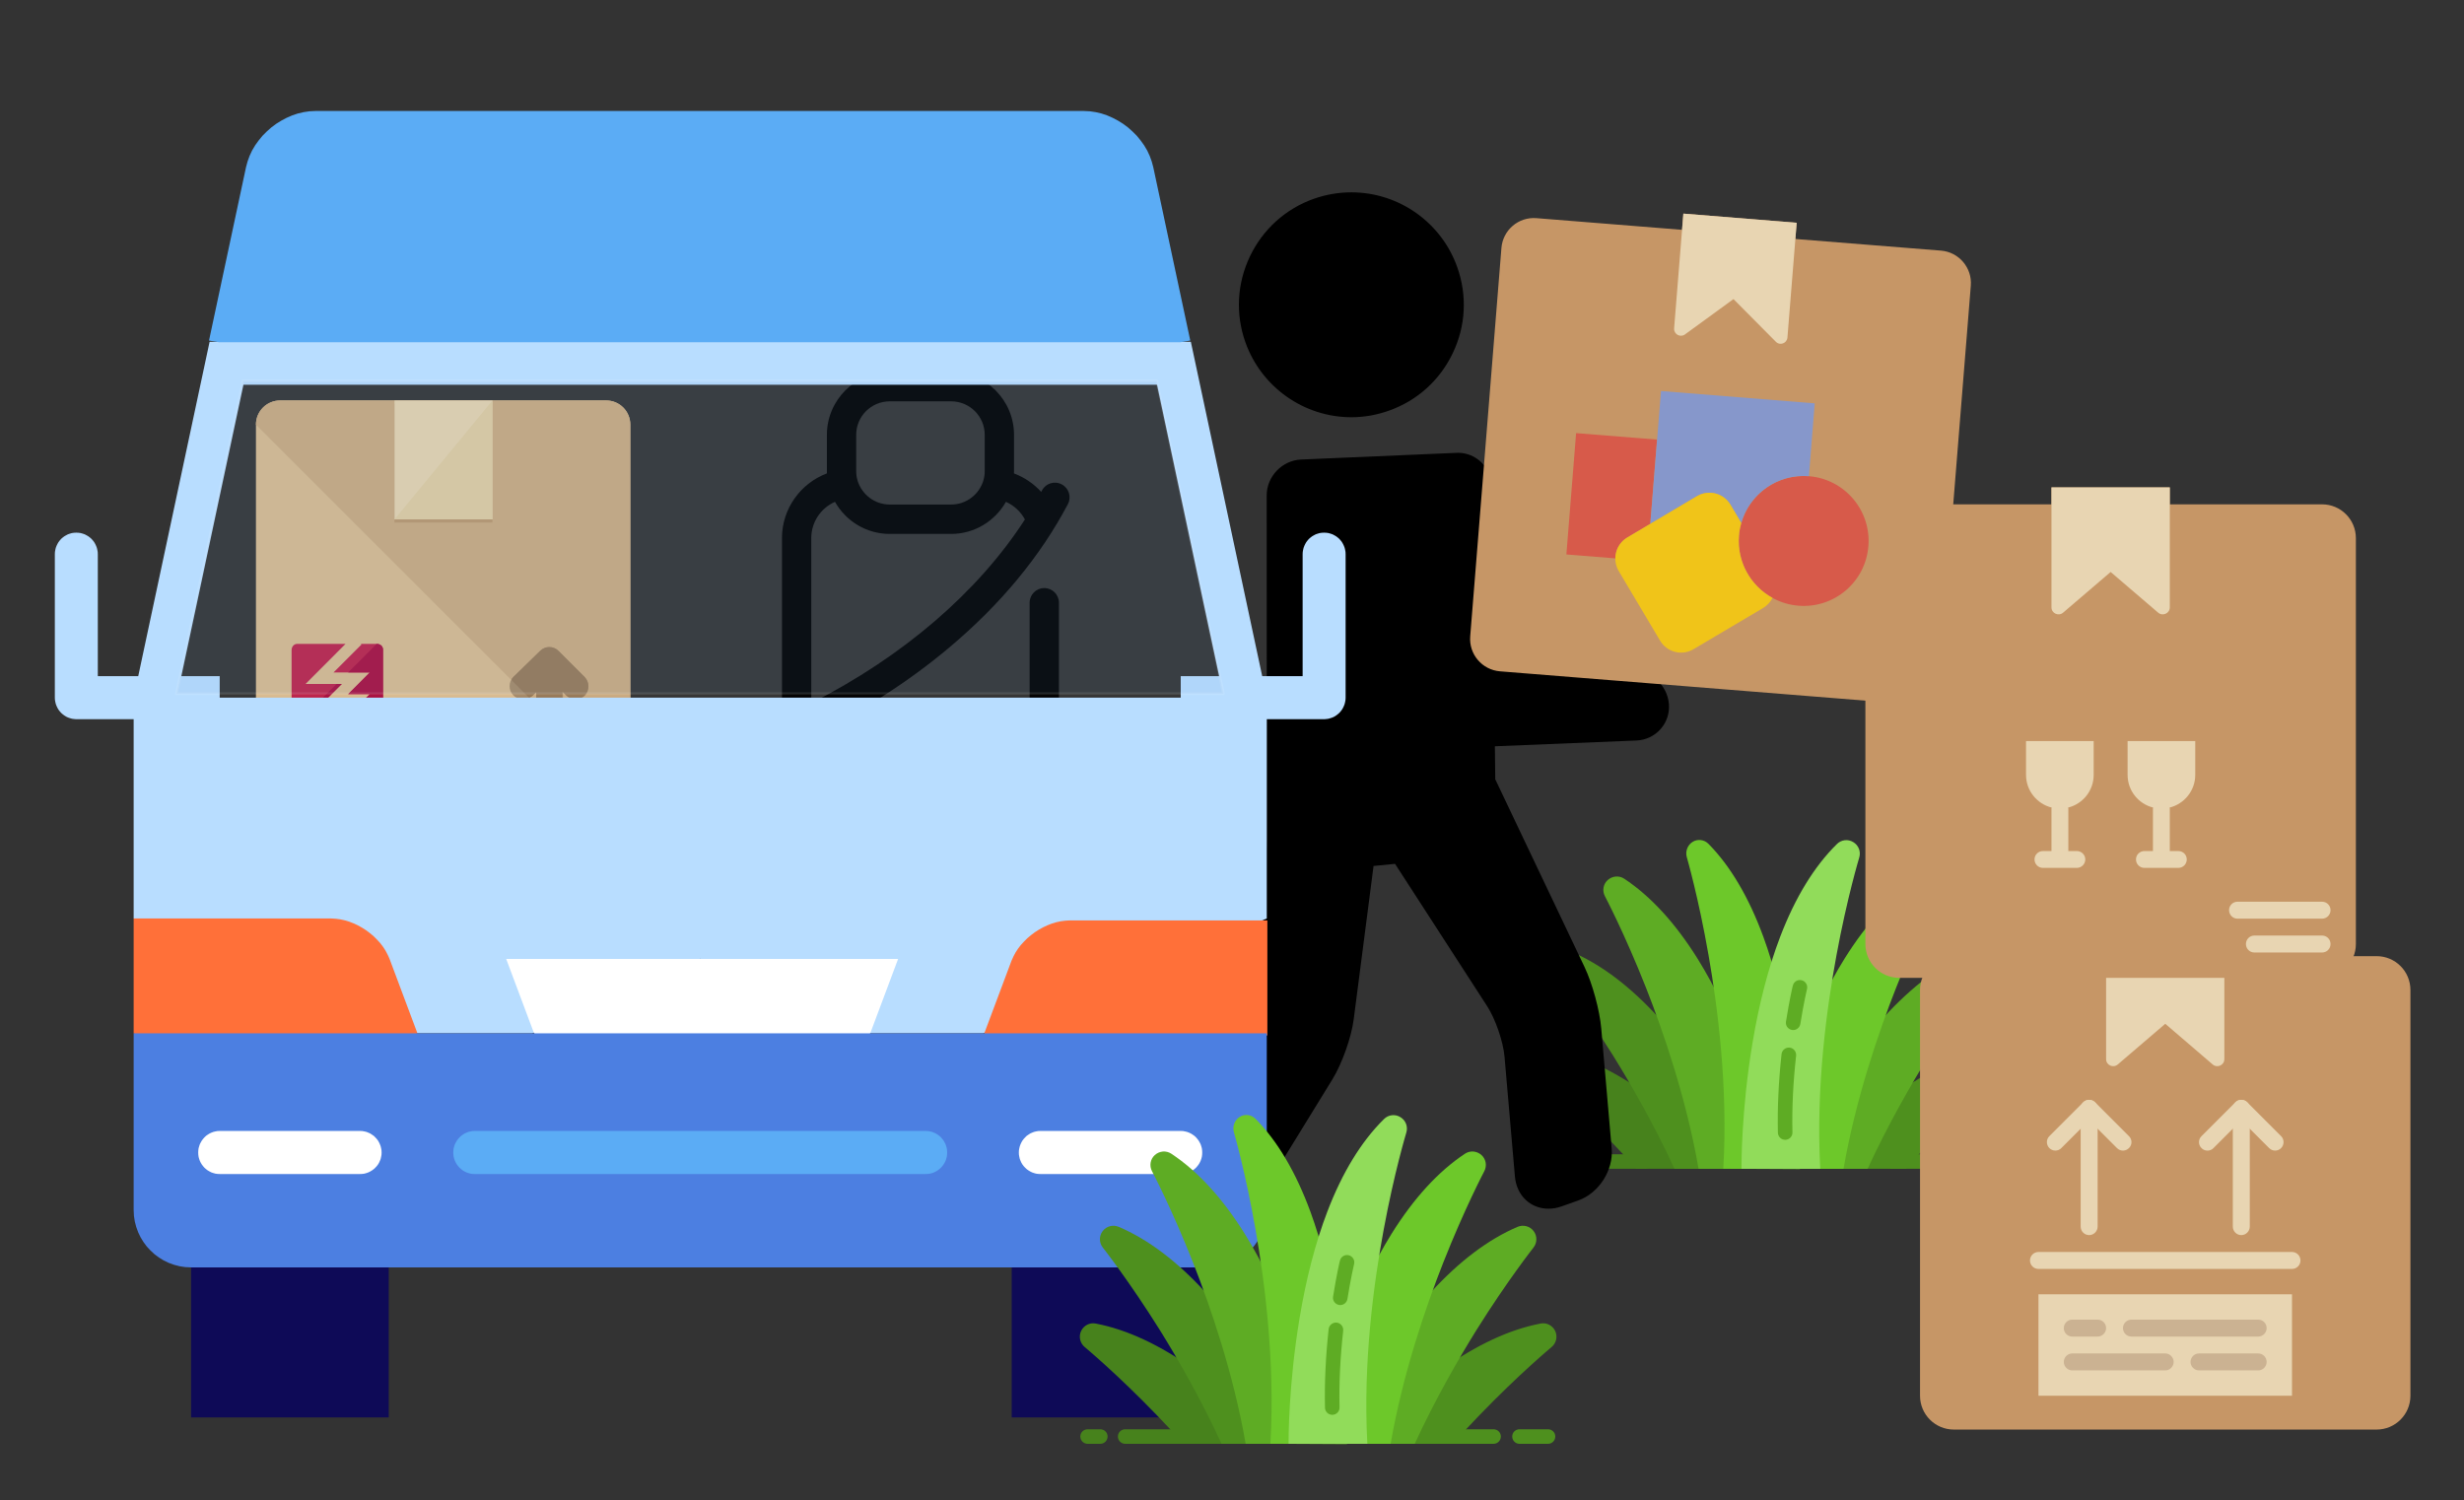 <?xml version="1.0" encoding="UTF-8"?>
<!DOCTYPE svg PUBLIC "-//W3C//DTD SVG 1.1//EN" "http://www.w3.org/Graphics/SVG/1.1/DTD/svg11.dtd">
<svg version="1.2" width="255.7mm" height="155.7mm" viewBox="0 0 25570 15570" preserveAspectRatio="xMidYMid" fill-rule="evenodd" stroke-width="28.222" stroke-linejoin="round" xmlns="http://www.w3.org/2000/svg" xmlns:ooo="http://xml.openoffice.org/svg/export" xmlns:xlink="http://www.w3.org/1999/xlink" xmlns:presentation="http://sun.com/xmlns/staroffice/presentation" xmlns:smil="http://www.w3.org/2001/SMIL20/" xmlns:anim="urn:oasis:names:tc:opendocument:xmlns:animation:1.0" xml:space="preserve">
 <rect x="0" y="0" width="25570" height="15570" fill="#333333" stroke="none"/>
 <defs class="ClipPathGroup">
  <clipPath id="presentation_clip_path" clipPathUnits="userSpaceOnUse">
   <rect x="0" y="0" width="25570" height="15570"/>
  </clipPath>
  <clipPath id="presentation_clip_path_shrink" clipPathUnits="userSpaceOnUse">
   <rect x="25" y="15" width="25519" height="15539"/>
  </clipPath>
 </defs>
 <defs class="TextShapeIndex">
  <g ooo:slide="id1" ooo:id-list="id3 id4 id5 id6 id7 id8 id9 id10 id11 id12 id13 id14 id15 id16 id17 id18 id19 id20 id21 id22 id23 id24 id25 id26 id27 id28 id29 id30 id31 id32 id33 id34 id35"/>
 </defs>
 <defs class="EmbeddedBulletChars">
  <g id="bullet-char-template-57356" transform="scale(0,-0)">
   <path d="M 580,1141 L 1163,571 580,0 -4,571 580,1141 Z"/>
  </g>
  <g id="bullet-char-template-57354" transform="scale(0,-0)">
   <path d="M 8,1128 L 1137,1128 1137,0 8,0 8,1128 Z"/>
  </g>
  <g id="bullet-char-template-10146" transform="scale(0,-0)">
   <path d="M 174,0 L 602,739 174,1481 1456,739 174,0 Z M 1358,739 L 309,1346 659,739 1358,739 Z"/>
  </g>
  <g id="bullet-char-template-10132" transform="scale(0,-0)">
   <path d="M 2015,739 L 1276,0 717,0 1260,543 174,543 174,936 1260,936 717,1481 1274,1481 2015,739 Z"/>
  </g>
  <g id="bullet-char-template-10007" transform="scale(0,-0)">
   <path d="M 0,-2 C -7,14 -16,27 -25,37 L 356,567 C 262,823 215,952 215,954 215,979 228,992 255,992 264,992 276,990 289,987 310,991 331,999 354,1012 L 381,999 492,748 772,1049 836,1024 860,1049 C 881,1039 901,1025 922,1006 886,937 835,863 770,784 769,783 710,716 594,584 L 774,223 C 774,196 753,168 711,139 L 727,119 C 717,90 699,76 672,76 641,76 570,178 457,381 L 164,-76 C 142,-110 111,-127 72,-127 30,-127 9,-110 8,-76 1,-67 -2,-52 -2,-32 -2,-23 -1,-13 0,-2 Z"/>
  </g>
  <g id="bullet-char-template-10004" transform="scale(0,-0)">
   <path d="M 285,-33 C 182,-33 111,30 74,156 52,228 41,333 41,471 41,549 55,616 82,672 116,743 169,778 240,778 293,778 328,747 346,684 L 369,508 C 377,444 397,411 428,410 L 1163,1116 C 1174,1127 1196,1133 1229,1133 1271,1133 1292,1118 1292,1087 L 1292,965 C 1292,929 1282,901 1262,881 L 442,47 C 390,-6 338,-33 285,-33 Z"/>
  </g>
  <g id="bullet-char-template-9679" transform="scale(0,-0)">
   <path d="M 813,0 C 632,0 489,54 383,161 276,268 223,411 223,592 223,773 276,916 383,1023 489,1130 632,1184 813,1184 992,1184 1136,1130 1245,1023 1353,916 1407,772 1407,592 1407,412 1353,268 1245,161 1136,54 992,0 813,0 Z"/>
  </g>
  <g id="bullet-char-template-8226" transform="scale(0,-0)">
   <path d="M 346,457 C 273,457 209,483 155,535 101,586 74,649 74,723 74,796 101,859 155,911 209,963 273,989 346,989 419,989 480,963 531,910 582,859 608,796 608,723 608,648 583,586 532,535 482,483 420,457 346,457 Z"/>
  </g>
  <g id="bullet-char-template-8211" transform="scale(0,-0)">
   <path d="M -4,459 L 1135,459 1135,606 -4,606 -4,459 Z"/>
  </g>
  <g id="bullet-char-template-61548" transform="scale(0,-0)">
   <path d="M 173,740 C 173,903 231,1043 346,1159 462,1274 601,1332 765,1332 928,1332 1067,1274 1183,1159 1299,1043 1357,903 1357,740 1357,577 1299,437 1183,322 1067,206 928,148 765,148 601,148 462,206 346,322 231,437 173,577 173,740 Z"/>
  </g>
 </defs>
 <defs class="TextEmbeddedBitmaps"/>
 <g>
  <g id="id2" class="Master_Slide">
   <g id="bg-id2" class="Background"/>
   <g id="bo-id2" class="BackgroundObjects"/>
  </g>
 </g>
 <g class="SlideGroup">
  <g>
   <g id="container-id1">
    <g id="id1" class="Slide" clip-path="url(#presentation_clip_path)">
     <g class="Page">
      <g class="Graphic">
       <g id="id3">
        <rect class="BoundingBox" stroke="none" fill="none" x="15906" y="7952" width="4947" height="4947"/>
        <defs>
         <clipPath id="clip_path_1" clipPathUnits="userSpaceOnUse">
          <path d="M 15906,7952 L 20852,7952 20852,12898 15906,12898 15906,7952 Z"/>
         </clipPath>
        </defs>
        <g clip-path="url(#clip_path_1)">
         <path fill="rgb(71,130,28)" stroke="none" d="M 15919,10959 C 15947,10901 16009,10869 16072,10882 16396,10944 16739,11105 17094,11358 17372,11557 17658,11815 17945,12123 17947,12125 17949,12128 17952,12130 L 16983,12130 C 16887,12024 16796,11927 16713,11841 16289,11401 15960,11129 15957,11126 15908,11086 15892,11017 15919,10959 L 15919,10959 Z"/>
         <path fill="rgb(78,144,30)" stroke="none" d="M 16143,9922 C 16182,9871 16250,9853 16309,9878 16612,10007 16915,10235 17209,10557 17439,10810 17666,11121 17882,11482 18023,11717 18141,11942 18232,12130 L 17377,12130 C 17163,11666 16926,11255 16736,10949 16412,10432 16147,10097 16145,10094 16105,10044 16104,9973 16143,9922 L 16143,9922 Z"/>
         <path fill="rgb(94,172,36)" stroke="none" d="M 16684,9133 C 16732,9090 16802,9084 16855,9119 17130,9301 17386,9580 17617,9950 17798,10241 17964,10588 18111,10982 18299,11485 18406,11931 18449,12130 L 17627,12130 C 17500,11403 17265,10717 17081,10250 16857,9683 16657,9305 16655,9301 16625,9245 16637,9175 16684,9133 L 16684,9133 Z"/>
         <path fill="rgb(109,200,42)" stroke="none" d="M 17883,12129 C 17883,12124 17884,12119 17884,12115 17932,11290 17827,10461 17730,9911 17625,9310 17506,8901 17505,8897 17487,8836 17512,8770 17565,8737 17618,8704 17686,8713 17730,8758 17958,8989 18149,9314 18299,9722 18416,10041 18508,10414 18574,10830 18683,11525 18679,12097 18678,12133 L 17883,12129 17883,12129 Z"/>
         <path fill="rgb(78,144,30)" stroke="none" d="M 20839,10959 C 20811,10901 20749,10869 20686,10882 20362,10944 20019,11105 19664,11358 19386,11557 19100,11815 18813,12123 18811,12125 18809,12128 18806,12130 L 19775,12130 C 19871,12024 19962,11927 20045,11841 20469,11401 20798,11129 20801,11126 20850,11086 20866,11017 20839,10959 L 20839,10959 Z"/>
         <path fill="rgb(94,172,36)" stroke="none" d="M 20615,9922 C 20576,9871 20508,9853 20449,9878 20146,10007 19843,10235 19549,10557 19319,10810 19092,11121 18876,11482 18735,11717 18617,11942 18526,12130 L 19381,12130 C 19595,11666 19832,11255 20022,10949 20346,10432 20611,10097 20613,10094 20653,10044 20654,9973 20615,9922 L 20615,9922 Z"/>
         <path fill="rgb(109,200,42)" stroke="none" d="M 20074,9133 C 20026,9090 19956,9084 19903,9119 19628,9301 19372,9580 19141,9950 18960,10241 18794,10588 18647,10982 18459,11485 18352,11931 18309,12130 L 19131,12130 C 19258,11403 19493,10717 19677,10250 19901,9683 20101,9305 20103,9301 20133,9245 20121,9175 20074,9133 L 20074,9133 Z"/>
         <path fill="rgb(145,220,90)" stroke="none" d="M 18890,12130 C 18890,12125 18890,12120 18889,12115 18844,11291 18956,10463 19058,9913 19169,9312 19293,8904 19294,8900 19313,8839 19288,8773 19233,8740 19179,8706 19108,8714 19063,8759 18828,8990 18630,9313 18474,9721 18352,10040 18255,10412 18186,10827 18070,11523 18072,12094 18072,12130 L 18890,12130 18890,12130 18890,12130 Z"/>
         <path fill="rgb(71,130,28)" stroke="none" d="M 17067,12130 L 16377,12130 C 16335,12130 16301,12096 16301,12054 16301,12012 16335,11979 16377,11979 L 17067,11979 C 17109,11979 17143,12012 17143,12054 17143,12096 17109,12130 17067,12130 L 17067,12130 Z"/>
         <path fill="rgb(71,130,28)" stroke="none" d="M 16118,12130 L 15987,12130 C 15945,12130 15911,12096 15911,12054 15911,12012 15945,11979 15987,11979 L 16118,11979 C 16160,11979 16194,12012 16194,12054 16194,12096 16160,12130 16118,12130 L 16118,12130 Z"/>
         <path fill="rgb(78,144,30)" stroke="none" d="M 20199,12130 L 19641,12130 C 19599,12130 19565,12096 19565,12054 19565,12012 19599,11979 19641,11979 L 20199,11979 C 20241,11979 20275,12012 20275,12054 20275,12096 20241,12130 20199,12130 L 20199,12130 Z"/>
         <path fill="rgb(78,144,30)" stroke="none" d="M 20765,12130 L 20468,12130 C 20427,12130 20393,12096 20393,12054 20393,12012 20427,11979 20468,11979 L 20765,11979 C 20806,11979 20840,12012 20840,12054 20840,12096 20806,12130 20765,12130 L 20765,12130 Z"/>
         <path fill="rgb(94,172,36)" stroke="none" d="M 18526,11829 C 18485,11829 18451,11797 18450,11755 18444,11499 18457,11224 18488,10939 18493,10898 18530,10868 18572,10872 18613,10877 18643,10914 18639,10956 18608,11234 18595,11502 18601,11752 18602,11794 18569,11828 18527,11829 18527,11829 18526,11829 18526,11829 L 18526,11829 Z"/>
         <path fill="rgb(94,172,36)" stroke="none" d="M 18609,10690 C 18605,10690 18601,10690 18597,10689 18555,10682 18527,10644 18534,10602 18570,10375 18603,10235 18605,10229 18615,10188 18655,10163 18696,10173 18737,10183 18762,10223 18752,10264 18752,10265 18718,10406 18683,10626 18677,10663 18645,10690 18609,10690 L 18609,10690 Z"/>
        </g>
       </g>
      </g>
      <g class="Graphic">
       <g id="id4">
        <rect class="BoundingBox" stroke="none" fill="none" x="6552" y="3852" width="6001" height="6001"/>
        <path fill="rgb(0,0,0)" stroke="none" d="M 10115,9691 C 10115,9775 10047,9844 9963,9844 L 9141,9844 C 9057,9844 8989,9775 8989,9691 8989,9607 9057,9539 9141,9539 L 9963,9539 C 10047,9539 10115,9607 10115,9691 Z M 11457,8238 L 11457,8676 C 11457,9002 11193,9267 10867,9267 L 8237,9267 C 7911,9267 7647,9002 7647,8676 L 7647,8238 C 7647,8154 7715,8086 7799,8086 L 7839,8086 C 7839,8082 7839,8077 7839,8073 L 7839,7665 C 7838,7656 7839,7647 7840,7638 7844,7616 7852,7595 7864,7577 7876,7559 7892,7543 7911,7532 7919,7527 7927,7523 7936,7520 7996,7495 8056,7469 8115,7442 L 8115,5583 C 8115,5281 8307,5016 8581,4913 8581,4905 8581,4897 8581,4888 L 8581,4513 C 8581,4153 8874,3860 9233,3860 L 9871,3860 C 10230,3860 10523,4153 10523,4513 L 10523,4888 C 10523,4897 10523,4905 10522,4913 10631,4954 10728,5020 10805,5105 10808,5100 10810,5095 10813,5090 10852,5016 10944,4987 11018,5027 11093,5066 11121,5158 11082,5232 10797,5772 10384,6272 9853,6718 9429,7075 8948,7383 8419,7637 L 8419,8086 10685,8086 10685,6255 C 10685,6171 10753,6103 10837,6103 10921,6103 10989,6171 10989,6255 L 10989,8086 11305,8086 C 11389,8086 11457,8154 11457,8238 Z M 8897,4978 C 8898,4982 8899,4986 8900,4990 8944,5132 9077,5236 9233,5236 L 9871,5236 C 10027,5236 10160,5132 10204,4990 10205,4986 10206,4982 10207,4978 10215,4950 10219,4920 10219,4888 L 10219,4513 C 10219,4321 10063,4165 9871,4165 L 9233,4165 C 9041,4165 8885,4321 8885,4513 L 8885,4888 C 8885,4920 8889,4950 8897,4978 Z M 10636,5391 C 10592,5309 10522,5245 10439,5208 10327,5406 10114,5541 9871,5541 L 9233,5541 C 8989,5541 8777,5406 8665,5208 8519,5272 8419,5418 8419,5583 L 8419,7297 C 9369,6815 10149,6145 10636,5391 Z M 10839,8390 C 10838,8390 10838,8390 10837,8390 L 8267,8390 C 8266,8390 8266,8390 8265,8390 L 7951,8390 7951,8676 C 7951,8834 8079,8963 8237,8963 L 10867,8963 C 11025,8963 11153,8834 11153,8676 L 11153,8390 10839,8390 Z"/>
       </g>
      </g>
      <g class="Graphic">
       <g id="id5">
        <rect class="BoundingBox" stroke="none" fill="none" x="2652" y="4152" width="3901" height="3901"/>
        <path fill="rgb(216,186,143)" stroke="none" d="M 6297,8048 L 2907,8048 C 2768,8048 2656,7936 2656,7797 L 2656,4407 C 2656,4268 2768,4156 2907,4156 L 6291,4156 C 6429,4156 6541,4268 6541,4407 L 6541,7797 6548,7797 C 6548,7936 6436,8048 6297,8048 Z"/>
        <path fill="rgb(201,169,127)" stroke="none" d="M 2656,4407 C 2656,4268 2768,4156 2907,4156 L 6291,4156 C 6429,4156 6541,4268 6541,4407 L 6541,7791 C 6541,7929 6429,8041 6291,8041 Z"/>
        <path fill="rgb(186,150,108)" stroke="none" d="M 4602,5423 L 4094,5423 4094,4189 5110,4189 5110,5423 4602,5423 Z"/>
        <path fill="rgb(229,211,174)" stroke="none" d="M 4602,5390 L 4094,5390 4094,4156 5110,4156 5110,5390 4602,5390 Z"/>
        <path fill="rgb(188,34,74)" stroke="none" d="M 3909,6682 L 3744,6682 3751,6689 3461,6979 3837,6979 3613,7204 3837,7204 3408,7632 3909,7632 C 3942,7632 3975,7606 3975,7566 L 3975,6742 C 3975,6709 3949,6682 3909,6682 L 3909,6682 Z"/>
        <path fill="rgb(188,34,74)" stroke="none" d="M 3243,7626 L 3540,7329 3316,7329 3547,7098 3171,7098 3586,6682 3085,6682 C 3052,6682 3026,6709 3026,6748 L 3026,7573 C 3026,7606 3052,7639 3085,7639 L 3250,7639 3243,7626 3243,7626 Z"/>
        <path fill="rgb(224,204,160)" stroke="none" d="M 4094,5390 L 5110,5390 5110,4156 Z"/>
        <path fill="rgb(168,15,63)" stroke="none" d="M 3243,7626 L 3540,7329 3316,7329 3547,7098 3494,7098 3019,7566 C 3019,7599 3045,7632 3078,7632 L 3243,7632 3243,7626 3243,7626 Z"/>
        <path fill="rgb(168,15,63)" stroke="none" d="M 3909,6682 L 3613,6979 3837,6979 3613,7204 3837,7204 3408,7632 3909,7632 C 3942,7632 3975,7606 3975,7566 L 3975,6742 C 3975,6709 3949,6682 3909,6682 L 3909,6682 Z"/>
        <path fill="rgb(165,137,103)" stroke="none" d="M 6066,7025 L 5796,6755 C 5743,6702 5657,6702 5605,6755 L 5328,7025 C 5275,7078 5275,7164 5328,7217 5354,7243 5387,7256 5427,7256 5460,7256 5499,7243 5525,7217 L 5565,7177 5565,7494 C 5565,7566 5624,7632 5704,7632 5776,7632 5842,7573 5842,7494 L 5842,7177 5882,7217 C 5934,7270 6020,7270 6073,7217 6119,7164 6119,7078 6066,7025 L 6066,7025 Z"/>
        <path fill="rgb(150,120,87)" stroke="none" d="M 5796,6755 C 5743,6702 5657,6702 5605,6755 L 5328,7025 C 5321,7032 5308,7045 5308,7058 L 5492,7243 C 5506,7237 5512,7230 5525,7223 L 5565,7184 5565,7316 5816,7566 C 5829,7547 5835,7520 5835,7494 L 5835,7177 5875,7217 C 5928,7270 6014,7270 6066,7217 6119,7164 6119,7078 6066,7025 L 5796,6755 5796,6755 Z"/>
       </g>
      </g>
      <g class="Group">
       <g class="com.sun.star.drawing.ClosedBezierShape">
        <g id="id6">
         <rect class="BoundingBox" stroke="none" fill="none" x="19924" y="9746" width="5092" height="5092"/>
         <path fill="rgb(198,150,102)" stroke="none" d="M 23083,9923 C 23083,9864 23083,9806 23083,9747 22674,9747 22265,9747 21856,9747 21856,9806 21856,9864 21856,9923 21329,9923 20802,9923 20276,9923 20082,9923 19925,10080 19925,10274 19925,11678 19925,13081 19925,14485 19925,14679 20082,14836 20276,14836 21738,14836 23201,14836 24663,14836 24857,14836 25014,14679 25014,14485 25014,13081 25014,11678 25014,10274 25014,10080 24857,9923 24663,9923 24137,9923 23610,9923 23083,9923 Z"/>
        </g>
       </g>
       <g class="com.sun.star.drawing.ClosedBezierShape">
        <g id="id7">
         <rect class="BoundingBox" stroke="none" fill="none" x="21153" y="13432" width="2634" height="1055"/>
         <path fill="rgb(232,213,178)" stroke="none" d="M 21154,14485 C 22031,14485 22908,14485 23785,14485 23785,14134 23785,13783 23785,13432 22908,13432 22031,13432 21154,13432 21154,13783 21154,14134 21154,14485 Z"/>
        </g>
       </g>
       <g class="com.sun.star.drawing.ClosedBezierShape">
        <g id="id8">
         <rect class="BoundingBox" stroke="none" fill="none" x="21855" y="9746" width="1230" height="1320"/>
         <path fill="rgb(232,213,178)" stroke="none" d="M 22470,10625 C 22305,10765 22141,10906 21977,11047 21929,11088 21856,11054 21856,10992 21856,10577 21856,10162 21856,9747 22265,9747 22674,9747 23083,9747 23083,10162 23083,10577 23083,10992 23083,11054 23010,11088 22962,11047 22798,10906 22634,10765 22470,10625 Z"/>
        </g>
       </g>
       <g class="com.sun.star.drawing.ClosedBezierShape">
        <g id="id9">
         <rect class="BoundingBox" stroke="none" fill="none" x="21065" y="12993" width="2810" height="178"/>
         <path fill="rgb(232,213,178)" stroke="none" d="M 21154,13169 C 21105,13169 21066,13130 21066,13081 21066,13033 21105,12993 21154,12993 22031,12993 22908,12993 23785,12993 23834,12993 23873,13033 23873,13081 23873,13130 23834,13169 23785,13169 22908,13169 22031,13169 21154,13169 Z"/>
        </g>
       </g>
       <g class="com.sun.star.drawing.ClosedBezierShape">
        <g id="id10">
         <rect class="BoundingBox" stroke="none" fill="none" x="21591" y="11413" width="178" height="1407"/>
         <path fill="rgb(232,213,178)" stroke="none" d="M 21592,12730 C 21592,12321 21592,11911 21592,11502 21592,11454 21631,11414 21680,11414 21728,11414 21768,11454 21768,11502 21768,11911 21768,12321 21768,12730 21768,12778 21728,12818 21680,12818 21631,12818 21592,12778 21592,12730 Z"/>
        </g>
       </g>
       <g class="com.sun.star.drawing.ClosedBezierShape">
        <g id="id11">
         <rect class="BoundingBox" stroke="none" fill="none" x="21241" y="11414" width="879" height="528"/>
         <path fill="rgb(232,213,178)" stroke="none" d="M 21969,11915 C 21872,11818 21776,11722 21680,11626 21583,11722 21487,11818 21391,11915 21357,11950 21301,11949 21267,11915 21233,11880 21233,11825 21267,11791 21384,11674 21501,11557 21618,11440 21652,11406 21708,11406 21742,11440 21859,11557 21976,11674 22093,11791 22128,11825 22128,11881 22093,11915 22076,11932 22053,11941 22031,11941 22008,11941 21986,11932 21969,11915 Z"/>
        </g>
       </g>
       <g class="com.sun.star.drawing.ClosedBezierShape">
        <g id="id12">
         <rect class="BoundingBox" stroke="none" fill="none" x="23171" y="11413" width="178" height="1407"/>
         <path fill="rgb(232,213,178)" stroke="none" d="M 23171,12730 C 23171,12321 23171,11911 23171,11502 23171,11454 23211,11414 23259,11414 23308,11414 23347,11454 23347,11502 23347,11911 23347,12321 23347,12730 23347,12778 23307,12818 23259,12818 23210,12818 23171,12778 23171,12730 Z"/>
        </g>
       </g>
       <g class="com.sun.star.drawing.ClosedBezierShape">
        <g id="id13">
         <rect class="BoundingBox" stroke="none" fill="none" x="22820" y="11414" width="879" height="528"/>
         <path fill="rgb(232,213,178)" stroke="none" d="M 23548,11915 C 23452,11818 23356,11722 23259,11626 23163,11722 23067,11818 22970,11915 22936,11950 22880,11950 22846,11915 22811,11881 22811,11825 22846,11791 22963,11674 23080,11557 23197,11440 23231,11406 23287,11406 23321,11440 23438,11557 23555,11674 23672,11791 23706,11825 23706,11881 23672,11915 23655,11932 23633,11941 23610,11941 23588,11941 23565,11932 23548,11915 Z"/>
        </g>
       </g>
       <g class="com.sun.star.drawing.ClosedBezierShape">
        <g id="id14">
         <rect class="BoundingBox" stroke="none" fill="none" x="21416" y="13695" width="441" height="178"/>
         <path fill="rgb(203,178,146)" stroke="none" d="M 21505,13871 C 21456,13871 21417,13832 21417,13783 21417,13735 21456,13695 21505,13695 21592,13695 21680,13695 21768,13695 21816,13695 21856,13734 21856,13783 21856,13831 21816,13871 21768,13871 21680,13871 21592,13871 21505,13871 Z"/>
        </g>
       </g>
       <g class="com.sun.star.drawing.ClosedBezierShape">
        <g id="id15">
         <rect class="BoundingBox" stroke="none" fill="none" x="22732" y="14046" width="792" height="178"/>
         <path fill="rgb(203,178,146)" stroke="none" d="M 22820,14222 C 22772,14222 22732,14182 22732,14134 22732,14086 22772,14046 22820,14046 23025,14046 23230,14046 23434,14046 23483,14046 23522,14086 23522,14134 23522,14182 23483,14222 23434,14222 23230,14222 23025,14222 22820,14222 Z"/>
        </g>
       </g>
       <g class="com.sun.star.drawing.ClosedBezierShape">
        <g id="id16">
         <rect class="BoundingBox" stroke="none" fill="none" x="22030" y="13695" width="1494" height="178"/>
         <path fill="rgb(203,178,146)" stroke="none" d="M 22119,13871 C 22071,13871 22031,13832 22031,13783 22031,13735 22071,13695 22119,13695 22557,13695 22996,13695 23434,13695 23483,13695 23522,13734 23522,13783 23522,13831 23483,13871 23434,13871 22996,13871 22557,13871 22119,13871 Z"/>
        </g>
       </g>
       <g class="com.sun.star.drawing.ClosedBezierShape">
        <g id="id17">
         <rect class="BoundingBox" stroke="none" fill="none" x="21416" y="14046" width="1143" height="178"/>
         <path fill="rgb(203,178,146)" stroke="none" d="M 21505,14222 C 21456,14222 21417,14182 21417,14134 21417,14086 21456,14046 21505,14046 21826,14046 22148,14046 22470,14046 22517,14046 22557,14086 22557,14134 22557,14182 22517,14222 22470,14222 22148,14222 21826,14222 21505,14222 Z"/>
        </g>
       </g>
      </g>
      <g class="Graphic">
       <g id="id18">
        <rect class="BoundingBox" stroke="none" fill="none" x="19353" y="5053" width="5101" height="5101"/>
        <path fill="rgb(198,150,102)" stroke="none" d="M 22517,5234 L 22517,5058 21289,5058 21289,5234 19709,5234 C 19515,5234 19358,5391 19358,5585 L 19358,9797 C 19358,9991 19515,10148 19709,10148 L 24097,10148 C 24291,10148 24448,9991 24448,9797 L 24448,5585 C 24448,5391 24291,5234 24097,5234 L 22517,5234 22517,5234 Z"/>
        <path fill="rgb(232,213,178)" stroke="none" d="M 21025,8042 C 21025,8206 21139,8343 21291,8381 21291,8385 21289,8389 21289,8393 L 21289,8832 21201,8832 C 21152,8832 21113,8871 21113,8919 21113,8968 21152,9007 21201,9007 L 21552,9007 C 21600,9007 21640,8968 21640,8919 21640,8871 21600,8832 21552,8832 L 21464,8832 21464,8393 C 21464,8389 21462,8385 21462,8381 21614,8343 21727,8206 21727,8042 L 21727,7691 21025,7691 21025,8042 21025,8042 Z"/>
        <path fill="rgb(232,213,178)" stroke="none" d="M 22781,7691 L 22079,7691 22079,8042 C 22079,8206 22192,8343 22344,8381 22344,8385 22342,8389 22342,8393 L 22342,8832 22254,8832 C 22205,8832 22166,8871 22166,8919 22166,8968 22205,9007 22254,9007 L 22605,9007 C 22654,9007 22693,8968 22693,8919 22693,8871 22654,8832 22605,8832 L 22517,8832 22517,8393 C 22517,8389 22515,8385 22515,8381 22667,8343 22781,8206 22781,8042 L 22781,7691 Z"/>
        <path fill="rgb(232,213,178)" stroke="none" d="M 21903,5936 L 21410,6358 C 21362,6399 21289,6365 21289,6303 L 21289,5058 22517,5058 22517,6303 C 22517,6365 22444,6399 22396,6358 L 21903,5936 Z"/>
        <path fill="rgb(232,213,178)" stroke="none" d="M 23219,9534 C 23171,9534 23132,9494 23132,9446 23132,9397 23171,9358 23219,9358 L 24097,9358 C 24146,9358 24185,9397 24185,9446 24185,9494 24146,9534 24097,9534 L 23219,9534 Z"/>
        <path fill="rgb(232,213,178)" stroke="none" d="M 23395,9885 C 23346,9885 23307,9846 23307,9797 23307,9748 23346,9709 23395,9709 L 24097,9709 C 24146,9709 24185,9748 24185,9797 24185,9846 24146,9885 24097,9885 L 23395,9885 Z"/>
       </g>
      </g>
      <g class="Graphic">
       <g id="id19">
        <rect class="BoundingBox" stroke="none" fill="none" x="9825" y="1936" width="10701" height="10701"/>
        <path fill="rgb(0,0,0)" stroke="none" d="M 16941,6952 L 15930,6934 C 15855,6932 15780,6866 15768,6793 L 15491,5030 C 15484,4989 15473,4954 15458,4926 15406,4793 15278,4699 15129,4699 L 13501,4769 C 13305,4778 13145,4945 13145,5141 L 13146,8709 C 13144,8881 13136,9130 13127,9289 L 13078,10159 C 13069,10312 12994,10552 12914,10682 L 12199,11843 C 12138,11942 12120,12058 12149,12170 12178,12281 12250,12374 12352,12431 L 12512,12520 C 12577,12557 12652,12576 12728,12576 12884,12576 13031,12494 13112,12364 L 13826,11203 C 13926,11041 14024,10767 14048,10578 L 14254,8987 14477,8965 15434,10444 C 15518,10573 15600,10812 15613,10965 L 15721,12210 C 15738,12407 15882,12544 16070,12544 16114,12544 16160,12536 16205,12520 L 16377,12459 C 16592,12383 16745,12145 16725,11918 L 16617,10674 C 16601,10486 16525,10207 16444,10037 L 15524,8102 C 15522,8098 15519,8094 15517,8089 L 15513,7745 16982,7685 C 17079,7681 17168,7639 17232,7567 17296,7495 17327,7402 17319,7306 17304,7114 17134,6955 16941,6952 L 16941,6952 Z"/>
        <path fill="rgb(0,0,0)" stroke="none" d="M 14024,4330 C 14156,4330 14287,4307 14413,4262 14707,4158 14942,3946 15076,3665 15211,3384 15227,3067 15123,2774 14959,2309 14517,1996 14024,1996 13891,1996 13760,2019 13634,2063 13341,2167 13105,2380 12971,2661 12837,2942 12820,3259 12924,3552 13089,4017 13531,4330 14024,4330 L 14024,4330 Z"/>
        <path fill="rgb(0,0,0)" stroke="none" d="M 18118,4761 C 18104,4564 17932,4413 17732,4425 L 16193,4527 C 16097,4534 16009,4577 15946,4650 15882,4723 15851,4816 15857,4913 L 15953,6292 C 15966,6481 16125,6629 16315,6629 16323,6629 16331,6629 16339,6629 L 17877,6526 C 17974,6520 18062,6476 18125,6403 18189,6330 18220,6237 18214,6141 L 18118,4761 18118,4761 Z"/>
       </g>
      </g>
      <g class="com.sun.star.drawing.PolyPolygonShape">
       <g id="id20">
        <rect class="BoundingBox" stroke="none" fill="none" x="12253" y="5527" width="1713" height="1938"/>
        <path fill="rgb(184,221,255)" stroke="none" d="M 13741,5528 L 13718,5529 13696,5532 13675,5538 13654,5545 13635,5555 13616,5566 13599,5579 13583,5593 13569,5609 13556,5626 13545,5645 13536,5664 13528,5685 13523,5706 13519,5729 13518,5752 13518,7017 12253,7017 12253,7464 13741,7464 13764,7462 13786,7459 13807,7453 13828,7446 13847,7437 13866,7425 13883,7412 13899,7398 13913,7382 13926,7365 13937,7346 13946,7327 13954,7306 13959,7285 13963,7262 13964,7240 13964,5752 13963,5729 13959,5706 13954,5685 13946,5664 13937,5645 13926,5626 13913,5609 13899,5593 13883,5579 13866,5566 13847,5555 13828,5545 13807,5538 13786,5532 13764,5529 13741,5528 Z"/>
       </g>
      </g>
      <g class="com.sun.star.drawing.PolyPolygonShape">
       <g id="id21">
        <rect class="BoundingBox" stroke="none" fill="none" x="568" y="5527" width="1713" height="1938"/>
        <path fill="rgb(184,221,255)" stroke="none" d="M 1015,7017 L 1015,5752 1014,5729 1010,5706 1005,5685 997,5664 988,5645 977,5626 964,5609 950,5593 934,5579 917,5566 898,5555 879,5545 858,5538 837,5532 815,5529 792,5528 769,5529 747,5532 726,5538 705,5545 686,5555 667,5566 650,5579 634,5593 620,5609 607,5626 596,5645 587,5664 579,5685 574,5706 570,5729 569,5752 569,7240 570,7262 574,7285 579,7306 587,7327 596,7346 607,7365 620,7382 634,7398 650,7412 667,7425 686,7437 705,7446 726,7453 747,7459 769,7462 792,7464 2280,7464 2280,7017 1015,7017 Z"/>
       </g>
      </g>
      <g class="com.sun.star.drawing.PolyPolygonShape">
       <g id="id22">
        <rect class="BoundingBox" stroke="none" fill="none" x="10499" y="12557" width="2053" height="2155"/>
        <path fill="rgb(14,10,87)" stroke="none" d="M 11525,14710 L 10499,14710 10499,12557 12550,12557 12550,14710 11525,14710 Z"/>
       </g>
      </g>
      <g class="com.sun.star.drawing.PolyPolygonShape">
       <g id="id23">
        <rect class="BoundingBox" stroke="none" fill="none" x="1982" y="12557" width="2053" height="2155"/>
        <path fill="rgb(14,10,87)" stroke="none" d="M 3009,14710 L 1983,14710 1983,12557 4034,12557 4034,14710 3009,14710 Z"/>
       </g>
      </g>
      <g class="com.sun.star.drawing.PolyPolygonShape">
       <g id="id24">
        <rect class="BoundingBox" stroke="none" fill="none" x="1386" y="3546" width="11762" height="7180"/>
        <path fill="rgb(184,221,255)" stroke="none" d="M 2526,3993 L 1834,7240 12699,7240 12007,3993 2526,3993 Z M 12358,3547 L 13146,7240 13146,9532 10201,10724 9010,10724 7267,9950 5523,10724 4332,10724 1387,9532 1387,7240 2175,3547 12358,3547 Z"/>
       </g>
      </g>
      <g class="com.sun.star.drawing.PolyPolygonShape">
       <g id="id25">
        <rect class="BoundingBox" stroke="none" fill="none" x="5252" y="9952" width="4070" height="1371"/>
        <path fill="rgb(255,255,255)" stroke="none" d="M 9320,9952 L 9030,10726 7287,11321 5543,10726 5253,9952 9320,9952 Z"/>
       </g>
      </g>
      <g class="com.sun.star.drawing.PolyPolygonShape">
       <g id="id26">
        <rect class="BoundingBox" stroke="none" fill="none" x="2168" y="1151" width="10186" height="2402"/>
        <path fill="rgb(91,172,245)" stroke="none" d="M 2273,3552 L 2169,3534 2553,1735 2569,1676 2590,1618 2616,1562 2648,1508 2684,1458 2724,1409 2768,1365 2815,1323 2866,1285 2919,1252 2974,1223 3031,1198 3090,1178 3150,1164 3211,1155 3272,1152 11249,1152 11310,1155 11371,1164 11431,1178 11490,1198 11547,1223 11602,1252 11655,1285 11706,1323 11753,1365 11797,1409 11837,1458 11873,1508 11905,1562 11931,1618 11952,1676 11968,1735 12352,3534 12248,3552 2273,3552 Z"/>
       </g>
      </g>
      <g class="com.sun.star.drawing.PolyPolygonShape">
       <g id="id27">
        <rect class="BoundingBox" stroke="none" fill="none" x="1830" y="3951" width="10868" height="3249"/>
        <path fill="rgb(114,159,207)" fill-opacity="0.102" stroke="rgb(255,255,255)" stroke-opacity="0.102" d="M 2523,3952 L 1831,7199 12696,7199 12004,3952 2523,3952 Z"/>
       </g>
      </g>
      <g class="Graphic">
       <g id="id28">
        <rect class="BoundingBox" stroke="none" fill="none" x="15225" y="2064" width="5274" height="5274"/>
        <path fill="rgb(198,150,102)" stroke="none" d="M 18631,2480 L 18645,2312 17469,2217 17455,2385 15944,2264 C 15758,2249 15596,2388 15581,2573 L 15257,6604 C 15242,6790 15381,6952 15566,6967 L 19765,7304 C 19951,7319 20113,7181 20128,6995 L 20452,2964 C 20467,2779 20328,2616 20143,2601 L 18631,2480 18631,2480 Z"/>
        <path fill="rgb(232,213,178)" stroke="none" d="M 17989,3104 L 17485,3471 C 17436,3506 17369,3468 17373,3408 L 17469,2217 18645,2312 18549,3503 C 18544,3563 18471,3590 18429,3547 L 17989,3104 Z"/>
        <path fill="rgb(215,90,74)" stroke="none" d="M 18772,4942 C 18400,4912 18076,5189 18046,5560 18016,5931 18293,6256 18664,6286 19035,6316 19360,6039 19389,5668 19419,5297 19143,4972 18772,4942 Z"/>
        <path fill="rgb(215,90,74)" stroke="none" d="M 17126,5436 L 17196,4562 16356,4495 16255,5754 16764,5795 C 16764,5709 16808,5625 16887,5578 L 17126,5436 Z"/>
        <path fill="rgb(134,151,203)" stroke="none" d="M 18832,4186 L 17237,4058 17126,5436 17610,5149 C 17731,5078 17886,5117 17958,5238 L 18070,5427 C 18157,5125 18446,4916 18772,4942 L 18832,4186 Z"/>
        <path fill="rgb(240,196,25)" stroke="none" d="M 18070,5427 L 17958,5238 C 17886,5117 17731,5078 17610,5149 L 16887,5578 C 16767,5649 16727,5805 16798,5926 L 17227,6648 C 17299,6769 17454,6809 17575,6737 L 18298,6309 C 18341,6283 18373,6246 18394,6205 18168,6081 18024,5833 18046,5560 18049,5514 18058,5470 18070,5427 Z"/>
       </g>
      </g>
      <g class="com.sun.star.drawing.PolyPolygonShape">
       <g id="id29">
        <rect class="BoundingBox" stroke="none" fill="none" x="10207" y="9552" width="2947" height="1789"/>
        <path fill="rgb(255,112,57)" stroke="none" d="M 13152,9552 L 13152,10744 11679,11339 10207,10744 10497,9970 10516,9928 10538,9886 10564,9846 10593,9808 10626,9772 10661,9737 10699,9705 10739,9675 10781,9648 10824,9624 10869,9603 10915,9585 10961,9571 11008,9561 11054,9555 11100,9552 13152,9552 Z"/>
       </g>
      </g>
      <g class="com.sun.star.drawing.PolyPolygonShape">
       <g id="id30">
        <rect class="BoundingBox" stroke="none" fill="none" x="1386" y="9532" width="2947" height="1789"/>
        <path fill="rgb(255,112,57)" stroke="none" d="M 4042,9950 L 4332,10724 2860,11319 1387,10724 1387,9532 3439,9532 3485,9535 3531,9541 3578,9551 3624,9565 3670,9583 3715,9604 3758,9628 3800,9655 3840,9685 3878,9717 3913,9752 3946,9788 3975,9826 4001,9866 4023,9908 4042,9950 Z"/>
       </g>
      </g>
      <g class="com.sun.star.drawing.PolyPolygonShape">
       <g id="id31">
        <rect class="BoundingBox" stroke="none" fill="none" x="1386" y="10724" width="11762" height="2431"/>
        <path fill="rgb(76,127,225)" stroke="none" d="M 1387,10724 L 1387,12557 1390,12618 1399,12677 1414,12734 1434,12789 1459,12841 1489,12890 1523,12936 1562,12978 1604,13017 1650,13051 1699,13081 1751,13106 1806,13126 1863,13141 1922,13150 1983,13153 12550,13153 12611,13150 12670,13141 12727,13126 12782,13106 12834,13081 12883,13051 12929,13017 12971,12978 13010,12936 13044,12890 13074,12841 13099,12789 13119,12734 13134,12677 13143,12618 13146,12557 13146,10724 1387,10724 Z"/>
       </g>
      </g>
      <g class="com.sun.star.drawing.PolyPolygonShape">
       <g id="id32">
        <rect class="BoundingBox" stroke="none" fill="none" x="2056" y="11737" width="1905" height="449"/>
        <path fill="rgb(255,255,255)" stroke="none" d="M 3737,12184 L 2280,12184 2257,12183 2235,12180 2214,12174 2193,12167 2174,12157 2155,12146 2138,12133 2122,12119 2108,12103 2095,12086 2084,12068 2074,12048 2067,12028 2061,12006 2058,11984 2057,11961 2058,11938 2061,11916 2067,11895 2074,11874 2084,11855 2095,11836 2108,11819 2122,11803 2138,11788 2155,11776 2174,11764 2193,11755 2214,11747 2235,11742 2257,11738 2280,11737 3737,11737 3760,11738 3782,11742 3803,11747 3823,11755 3843,11764 3861,11776 3879,11788 3894,11803 3909,11819 3922,11836 3933,11855 3942,11874 3950,11895 3955,11916 3959,11938 3960,11961 3959,11984 3955,12006 3950,12028 3942,12048 3933,12068 3922,12086 3909,12103 3894,12119 3879,12133 3861,12146 3843,12157 3823,12167 3803,12174 3782,12180 3760,12183 3737,12184 Z"/>
       </g>
      </g>
      <g class="com.sun.star.drawing.PolyPolygonShape">
       <g id="id33">
        <rect class="BoundingBox" stroke="none" fill="none" x="4703" y="11737" width="5128" height="449"/>
        <path fill="rgb(91,172,245)" stroke="none" d="M 9606,12184 L 4927,12184 4904,12183 4882,12180 4860,12174 4840,12167 4820,12157 4802,12146 4785,12133 4769,12119 4755,12103 4742,12086 4731,12068 4721,12048 4714,12028 4708,12006 4705,11984 4704,11961 4705,11938 4708,11916 4714,11895 4721,11874 4731,11855 4742,11836 4755,11819 4769,11803 4785,11788 4802,11776 4820,11764 4840,11755 4860,11747 4882,11742 4904,11738 4927,11737 9606,11737 9629,11738 9651,11742 9673,11747 9693,11755 9713,11764 9731,11776 9748,11788 9764,11803 9778,11819 9791,11836 9802,11855 9812,11874 9819,11895 9825,11916 9828,11938 9829,11961 9828,11984 9825,12006 9819,12028 9812,12048 9802,12068 9791,12086 9778,12103 9764,12119 9748,12133 9731,12146 9713,12157 9693,12167 9673,12174 9651,12180 9629,12183 9606,12184 Z"/>
       </g>
      </g>
      <g class="com.sun.star.drawing.PolyPolygonShape">
       <g id="id34">
        <rect class="BoundingBox" stroke="none" fill="none" x="10573" y="11737" width="1905" height="449"/>
        <path fill="rgb(255,255,255)" stroke="none" d="M 12253,12184 L 10796,12184 10773,12183 10751,12180 10730,12174 10710,12167 10690,12157 10672,12146 10654,12133 10639,12119 10624,12103 10611,12086 10600,12068 10591,12048 10583,12028 10578,12006 10574,11984 10573,11961 10574,11938 10578,11916 10583,11895 10591,11874 10600,11855 10611,11836 10624,11819 10639,11803 10654,11788 10672,11776 10690,11764 10710,11755 10730,11747 10751,11742 10773,11738 10796,11737 12253,11737 12276,11738 12298,11742 12319,11747 12340,11755 12359,11764 12378,11776 12395,11788 12411,11803 12425,11819 12438,11836 12449,11855 12459,11874 12466,11895 12472,11916 12475,11938 12476,11961 12475,11984 12472,12006 12466,12028 12459,12048 12449,12068 12438,12086 12425,12103 12411,12119 12395,12133 12378,12146 12359,12157 12340,12167 12319,12174 12298,12180 12276,12183 12253,12184 Z"/>
       </g>
      </g>
      <g class="Graphic">
       <g id="id35">
        <rect class="BoundingBox" stroke="none" fill="none" x="11206" y="10806" width="4947" height="4947"/>
        <defs>
         <clipPath id="clip_path_2" clipPathUnits="userSpaceOnUse">
          <path d="M 11206,10806 L 16152,10806 16152,15752 11206,15752 11206,10806 Z"/>
         </clipPath>
        </defs>
        <g clip-path="url(#clip_path_2)">
         <path fill="rgb(71,130,28)" stroke="none" d="M 11219,13813 C 11247,13755 11309,13723 11372,13736 11696,13798 12039,13959 12394,14212 12672,14411 12958,14669 13245,14977 13247,14979 13249,14982 13252,14984 L 12283,14984 C 12187,14878 12096,14781 12013,14695 11589,14255 11260,13983 11257,13980 11208,13940 11192,13871 11219,13813 L 11219,13813 Z"/>
         <path fill="rgb(78,144,30)" stroke="none" d="M 11443,12776 C 11482,12725 11550,12707 11609,12732 11912,12861 12215,13089 12509,13411 12739,13664 12966,13975 13182,14336 13323,14571 13441,14796 13532,14984 L 12677,14984 C 12463,14520 12226,14109 12036,13803 11712,13286 11447,12951 11445,12948 11405,12898 11404,12827 11443,12776 L 11443,12776 Z"/>
         <path fill="rgb(94,172,36)" stroke="none" d="M 11984,11987 C 12032,11944 12102,11938 12155,11973 12430,12155 12686,12434 12917,12804 13098,13095 13264,13442 13411,13836 13599,14339 13706,14785 13749,14984 L 12927,14984 C 12800,14257 12565,13571 12381,13104 12157,12537 11957,12159 11955,12155 11925,12099 11937,12029 11984,11987 L 11984,11987 Z"/>
         <path fill="rgb(109,200,42)" stroke="none" d="M 13183,14983 C 13183,14978 13184,14973 13184,14969 13232,14144 13127,13315 13030,12765 12925,12164 12806,11755 12805,11751 12787,11690 12812,11624 12865,11591 12918,11558 12986,11567 13030,11612 13258,11843 13449,12168 13599,12576 13716,12895 13808,13268 13874,13684 13983,14379 13979,14951 13978,14987 L 13183,14983 13183,14983 Z"/>
         <path fill="rgb(78,144,30)" stroke="none" d="M 16139,13813 C 16111,13755 16049,13723 15986,13736 15662,13798 15319,13959 14964,14212 14686,14411 14400,14669 14113,14977 14111,14979 14109,14982 14106,14984 L 15075,14984 C 15171,14878 15262,14781 15345,14695 15769,14255 16098,13983 16101,13980 16150,13940 16166,13871 16139,13813 L 16139,13813 Z"/>
         <path fill="rgb(94,172,36)" stroke="none" d="M 15915,12776 C 15876,12725 15808,12707 15749,12732 15446,12861 15143,13089 14849,13411 14619,13664 14392,13975 14176,14336 14035,14571 13917,14796 13826,14984 L 14681,14984 C 14895,14520 15132,14109 15322,13803 15646,13286 15911,12951 15913,12948 15953,12898 15954,12827 15915,12776 L 15915,12776 Z"/>
         <path fill="rgb(109,200,42)" stroke="none" d="M 15374,11987 C 15326,11944 15256,11938 15203,11973 14928,12155 14672,12434 14441,12804 14260,13095 14094,13442 13947,13836 13759,14339 13652,14785 13609,14984 L 14431,14984 C 14558,14257 14793,13571 14977,13104 15201,12537 15401,12159 15403,12155 15433,12099 15421,12029 15374,11987 L 15374,11987 Z"/>
         <path fill="rgb(145,220,90)" stroke="none" d="M 14190,14984 C 14190,14979 14190,14974 14189,14969 14144,14145 14256,13317 14358,12767 14469,12166 14593,11758 14594,11754 14613,11693 14588,11627 14533,11594 14479,11560 14408,11568 14363,11613 14128,11844 13930,12167 13774,12575 13652,12894 13555,13266 13486,13681 13370,14377 13372,14948 13372,14984 L 14190,14984 14190,14984 14190,14984 Z"/>
         <path fill="rgb(71,130,28)" stroke="none" d="M 12367,14984 L 11677,14984 C 11635,14984 11601,14950 11601,14908 11601,14866 11635,14833 11677,14833 L 12367,14833 C 12409,14833 12443,14866 12443,14908 12443,14950 12409,14984 12367,14984 L 12367,14984 Z"/>
         <path fill="rgb(71,130,28)" stroke="none" d="M 11418,14984 L 11287,14984 C 11245,14984 11211,14950 11211,14908 11211,14866 11245,14833 11287,14833 L 11418,14833 C 11460,14833 11494,14866 11494,14908 11494,14950 11460,14984 11418,14984 L 11418,14984 Z"/>
         <path fill="rgb(78,144,30)" stroke="none" d="M 15499,14984 L 14941,14984 C 14899,14984 14865,14950 14865,14908 14865,14866 14899,14833 14941,14833 L 15499,14833 C 15541,14833 15575,14866 15575,14908 15575,14950 15541,14984 15499,14984 L 15499,14984 Z"/>
         <path fill="rgb(78,144,30)" stroke="none" d="M 16065,14984 L 15768,14984 C 15727,14984 15693,14950 15693,14908 15693,14866 15727,14833 15768,14833 L 16065,14833 C 16106,14833 16140,14866 16140,14908 16140,14950 16106,14984 16065,14984 L 16065,14984 Z"/>
         <path fill="rgb(94,172,36)" stroke="none" d="M 13826,14683 C 13785,14683 13751,14651 13750,14609 13744,14353 13757,14078 13788,13793 13793,13752 13830,13722 13872,13726 13913,13731 13943,13768 13939,13810 13908,14088 13895,14356 13901,14606 13902,14648 13869,14682 13827,14683 13827,14683 13826,14683 13826,14683 L 13826,14683 Z"/>
         <path fill="rgb(94,172,36)" stroke="none" d="M 13909,13544 C 13905,13544 13901,13544 13897,13543 13855,13536 13827,13498 13834,13456 13870,13229 13903,13089 13905,13083 13915,13042 13955,13017 13996,13027 14037,13037 14062,13077 14052,13118 14052,13119 14018,13260 13983,13480 13977,13517 13945,13544 13909,13544 L 13909,13544 Z"/>
        </g>
       </g>
      </g>
     </g>
    </g>
   </g>
  </g>
 </g>
</svg>